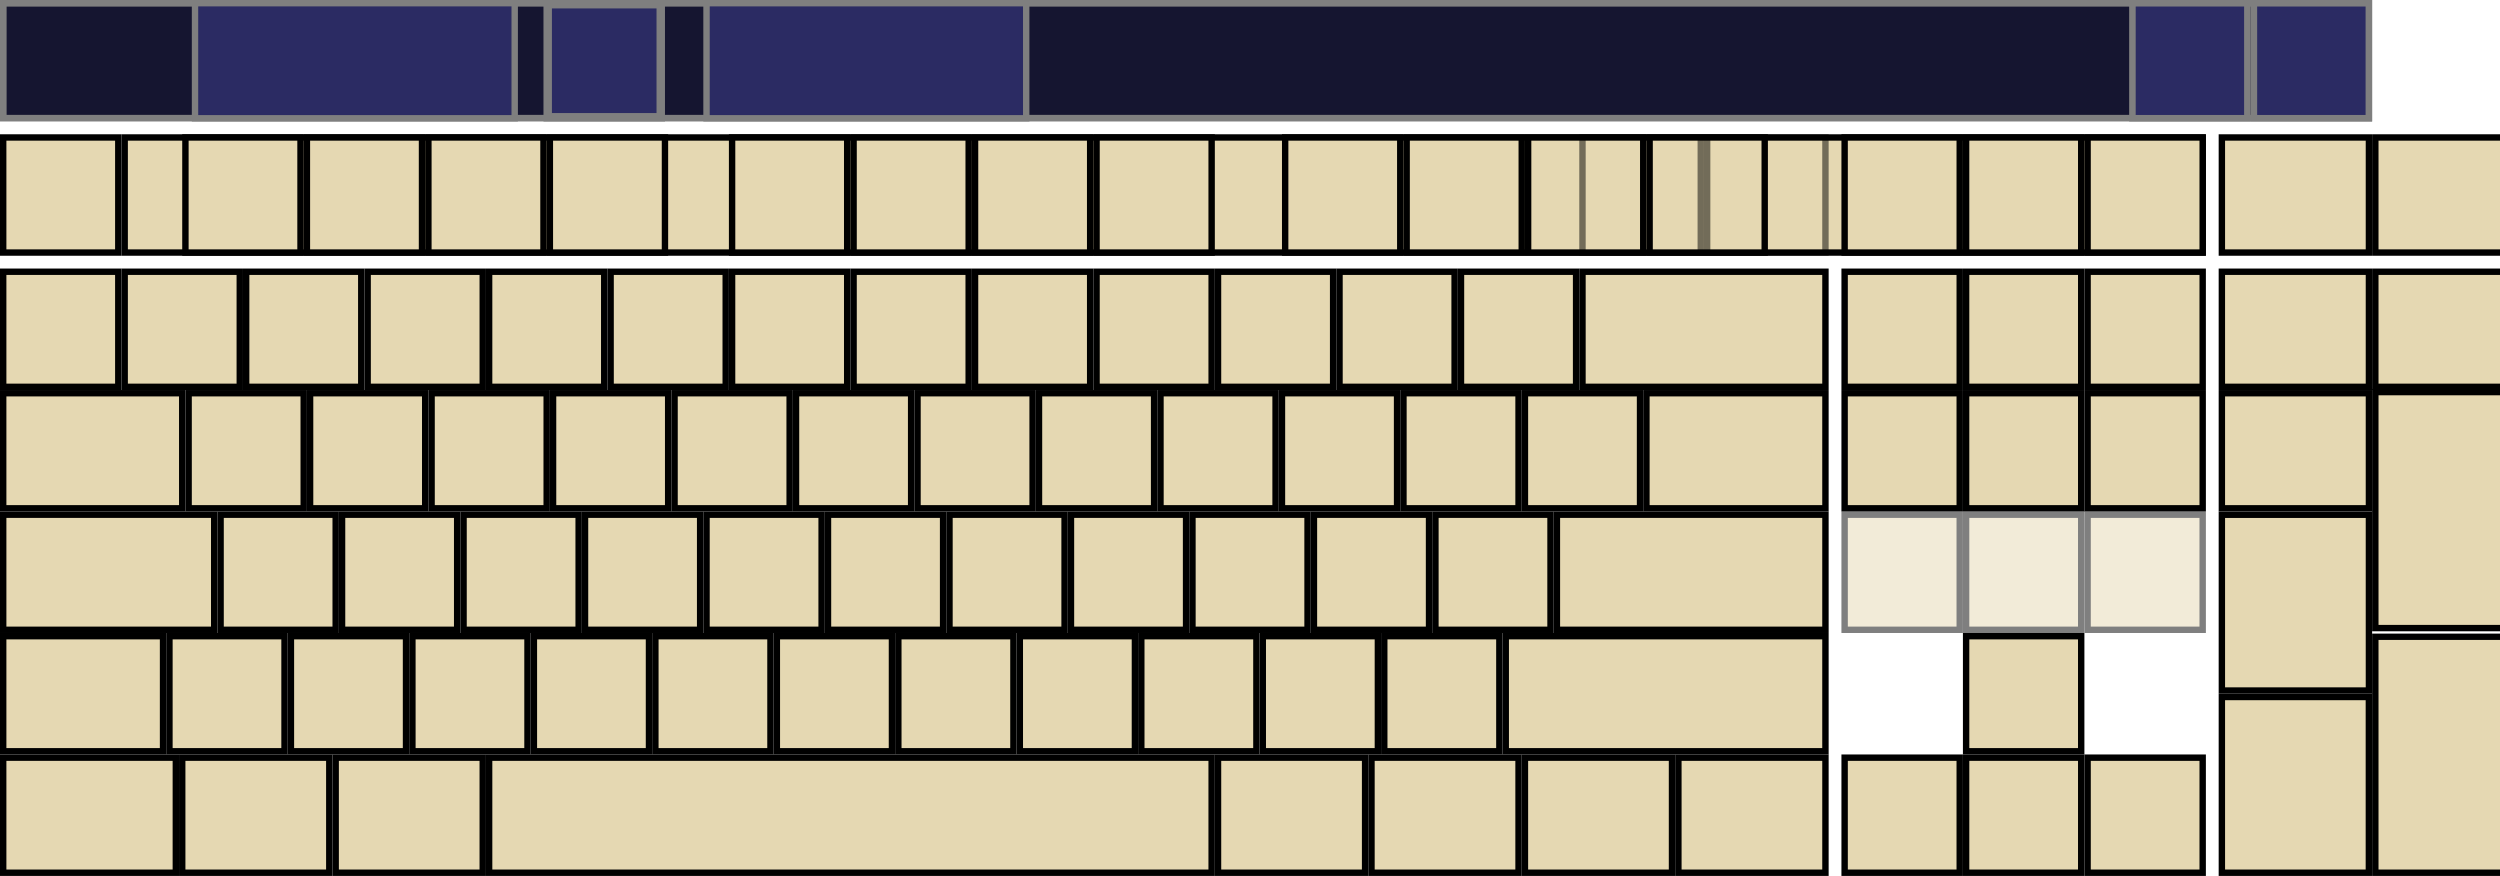 <?xml version="1.0" encoding="UTF-8" standalone="no"?>
<svg
   xmlns:dc="http://purl.org/dc/elements/1.1/"
   xmlns:cc="http://creativecommons.org/ns#"
   xmlns:rdf="http://www.w3.org/1999/02/22-rdf-syntax-ns#"
   xmlns:svg="http://www.w3.org/2000/svg"
   xmlns="http://www.w3.org/2000/svg"
   xmlns:sodipodi="http://sodipodi.sourceforge.net/DTD/sodipodi-0.dtd"
   xmlns:inkscape="http://www.inkscape.org/namespaces/inkscape"
   id="full-alpha"
   height="137"
   width="391"
   version="1.0"
   enable-background="new"
   inkscape:version="0.48.4 r9939"
   sodipodi:docname="Full Keyboard-Alpha.svg">
  <sodipodi:namedview
     pagecolor="#ffffff"
     bordercolor="#666666"
     borderopacity="1"
     objecttolerance="10"
     gridtolerance="10"
     guidetolerance="10"
     inkscape:pageopacity="0"
     inkscape:pageshadow="2"
     inkscape:window-width="1215"
     inkscape:window-height="1000"
     id="namedview3396"
     showgrid="false"
     inkscape:snap-bbox="true"
     inkscape:bbox-nodes="true"
     inkscape:zoom="2.1892583"
     inkscape:cx="206.10338"
     inkscape:cy="113.25941"
     inkscape:window-x="65"
     inkscape:window-y="24"
     inkscape:window-maximized="1"
     inkscape:current-layer="full-alpha" />
  <defs
     id="defs4958">
    <filter
       id="filter3145">
      <feBlend
         id="feBlend3147"
         in2="BackgroundImage"
         mode="darken" />
    </filter>
  </defs>
  <rect
     id="wordlist"
     height="17.965"
     width="369.965"
     y="0.517"
     x="0.517"
     style="fill:#151530;stroke:#7f7f7f;stroke-width:1.035" />
  <rect
     id="inputline"
     style="stroke:#000;fill:#e5d8b2"
     height="18"
     width="325.0"
     y="21.5"
     x="19.5" />
  <rect
     id="RALT"
     height="18"
     width="23"
     stroke="#000"
     y="118.5"
     x="190.5"
     fill="#e5d8b2" />
  <rect
     id="AB01"
     height="18"
     width="18"
     stroke="#000"
     y="99.5"
     x="45.5"
     fill="#e5d8b2" />
  <rect
     id="AE02"
     height="18"
     width="18"
     stroke="#000"
     y="42.5"
     x="38.5"
     fill="#e5d8b2" />
  <rect
     id="AE03"
     height="18"
     width="18"
     stroke="#000"
     y="42.5"
     x="57.5"
     fill="#e5d8b2" />
  <rect
     id="AD09"
     height="18"
     width="18"
     stroke="#000"
     y="61.5"
     x="181.5"
     fill="#e5d8b2" />
  <rect
     id="AE01"
     height="18"
     width="18"
     stroke="#000"
     y="42.5"
     x="19.5"
     fill="#e5d8b2" />
  <rect
     id="AE06"
     height="18"
     width="18"
     stroke="#000"
     y="42.5"
     x="114.5"
     fill="#e5d8b2" />
  <rect
     id="AE07"
     height="18"
     width="18"
     stroke="#000"
     y="42.5"
     x="133.5"
     fill="#e5d8b2" />
  <rect
     id="AE04"
     height="18"
     width="18"
     stroke="#000"
     y="42.5"
     x="76.5"
     fill="#e5d8b2" />
  <rect
     id="AE05"
     height="18"
     width="18"
     stroke="#000"
     y="42.5"
     x="95.5"
     fill="#e5d8b2" />
  <rect
     id="AD03"
     height="18"
     width="18"
     stroke="#000"
     y="61.5"
     x="67.5"
     fill="#e5d8b2" />
  <rect
     id="AD02"
     height="18"
     width="18"
     stroke="#000"
     y="61.5"
     x="48.5"
     fill="#e5d8b2" />
  <rect
     id="AD01"
     height="18"
     width="18"
     stroke="#000"
     y="61.5"
     x="29.5"
     fill="#e5d8b2" />
  <rect
     id="AE09"
     height="18"
     width="18"
     stroke="#000"
     y="42.5"
     x="171.5"
     fill="#e5d8b2" />
  <rect
     id="AD07"
     height="18"
     width="18"
     stroke="#000"
     y="61.5"
     x="143.5"
     fill="#e5d8b2" />
  <rect
     id="AD06"
     height="18"
     width="18"
     stroke="#000"
     y="61.5"
     x="124.5"
     fill="#e5d8b2" />
  <rect
     id="AD05"
     height="18"
     width="18"
     stroke="#000"
     y="61.5"
     x="105.5"
     fill="#e5d8b2" />
  <rect
     id="AD04"
     height="18"
     width="18"
     stroke="#000"
     y="61.5"
     x="86.5"
     fill="#e5d8b2" />
  <rect
     id="AB10"
     height="18"
     width="18"
     stroke="#000"
     y="99.5"
     x="216.5"
     fill="#e5d8b2" />
  <rect
     id="AC11"
     height="18"
     width="18"
     stroke="#000"
     y="80.5"
     x="224.5"
     fill="#e5d8b2" />
  <rect
     id="AC10"
     height="18"
     width="18"
     stroke="#000"
     y="80.5"
     x="205.5"
     fill="#e5d8b2" />
  <rect
     id="RCTL"
     height="18"
     width="23"
     stroke="#000"
     y="118.5"
     x="262.5"
     fill="#e5d8b2" />
  <rect
     id="LCTL"
     height="18"
     width="27"
     stroke="#000"
     y="118.5"
     x=".5"
     fill="#e5d8b2" />
  <rect
     id="TAB"
     height="18"
     width="28"
     stroke="#000"
     y="61.5"
     x=".5"
     fill="#e5d8b2" />
  <rect
     id="LALT"
     height="18"
     width="23"
     stroke="#000"
     y="118.5"
     x="52.5"
     fill="#e5d8b2" />
  <rect
     id="TLDE"
     height="18"
     width="18"
     stroke="#000"
     y="42.5"
     x=".5"
     fill="#e5d8b2" />
  <rect
     id="LSGT"
     height="18"
     width="18"
     stroke="#000"
     y="99.5"
     x="26.5"
     fill="#e5d8b2" />
  <rect
     id="LFSH"
     height="18"
     width="25"
     stroke="#000"
     y="99.5"
     x=".5"
     fill="#e5d8b2" />
  <rect
     id="BKSP"
     height="18"
     width="38"
     stroke="#000"
     y="42.5"
     x="247.5"
     fill="#e5d8b2" />
  <rect
     id="CAPS"
     height="18"
     width="33"
     stroke="#000"
     y="80.5"
     x=".5"
     fill="#e5d8b2" />
  <rect
     id="BKSL"
     height="18"
     width="28"
     stroke="#000"
     y="61.5"
     x="257.5"
     fill="#e5d8b2" />
  <rect
     id="RTRN"
     height="18"
     width="42"
     stroke="#000"
     y="80.5"
     x="243.5"
     fill="#e5d8b2" />
  <rect
     id="MENU"
     height="18"
     width="23"
     stroke="#000"
     y="118.5"
     x="238.5"
     fill="#e5d8b2" />
  <rect
     id="AD10"
     height="18"
     width="18"
     stroke="#000"
     y="61.5"
     x="200.5"
     fill="#e5d8b2" />
  <rect
     id="AD11"
     height="18"
     width="18"
     stroke="#000"
     y="61.5"
     x="219.5"
     fill="#e5d8b2" />
  <rect
     id="AD12"
     height="18"
     width="18"
     stroke="#000"
     y="61.5"
     x="238.5"
     fill="#e5d8b2" />
  <rect
     id="AB08"
     height="18"
     width="18"
     stroke="#000"
     y="99.5"
     x="178.5"
     fill="#e5d8b2" />
  <rect
     id="AE11"
     height="18"
     width="18"
     stroke="#000"
     y="42.5"
     x="209.5"
     fill="#e5d8b2" />
  <rect
     id="AE10"
     height="18"
     width="18"
     stroke="#000"
     y="42.5"
     x="190.5"
     fill="#e5d8b2" />
  <rect
     id="AE12"
     height="18"
     width="18"
     stroke="#000"
     y="42.5"
     x="228.5"
     fill="#e5d8b2" />
  <rect
     id="AC04"
     height="18"
     width="18"
     stroke="#000"
     y="80.5"
     x="91.5"
     fill="#e5d8b2" />
  <rect
     id="AC05"
     height="18"
     width="18"
     stroke="#000"
     y="80.5"
     x="110.5"
     fill="#e5d8b2" />
  <rect
     id="AC06"
     height="18"
     width="18"
     stroke="#000"
     y="80.5"
     x="129.5"
     fill="#e5d8b2" />
  <rect
     id="AC07"
     height="18"
     width="18"
     stroke="#000"
     y="80.5"
     x="148.5"
     fill="#e5d8b2" />
  <rect
     id="AB09"
     height="18"
     width="18"
     stroke="#000"
     y="99.5"
     x="197.5"
     fill="#e5d8b2" />
  <rect
     id="AC01"
     height="18"
     width="18"
     stroke="#000"
     y="80.5"
     x="34.5"
     fill="#e5d8b2" />
  <rect
     id="AC02"
     height="18"
     width="18"
     stroke="#000"
     y="80.5"
     x="53.5"
     fill="#e5d8b2" />
  <rect
     id="AC03"
     height="18"
     width="18"
     stroke="#000"
     y="80.5"
     x="72.5"
     fill="#e5d8b2" />
  <rect
     id="AB05"
     height="18"
     width="18"
     stroke="#000"
     y="99.5"
     x="121.5"
     fill="#e5d8b2" />
  <rect
     id="AB04"
     height="18"
     width="18"
     stroke="#000"
     y="99.5"
     x="102.5"
     fill="#e5d8b2" />
  <rect
     id="AE08"
     height="18"
     width="18"
     stroke="#000"
     y="42.5"
     x="152.5"
     fill="#e5d8b2" />
  <rect
     id="AB06"
     height="18"
     width="18"
     stroke="#000"
     y="99.5"
     x="140.5"
     fill="#e5d8b2" />
  <rect
     id="AC08"
     height="18"
     width="18"
     stroke="#000"
     y="80.5"
     x="167.5"
     fill="#e5d8b2" />
  <rect
     id="AC09"
     height="18"
     width="18"
     stroke="#000"
     y="80.5"
     x="186.5"
     fill="#e5d8b2" />
  <rect
     id="AB03"
     height="18"
     width="18"
     stroke="#000"
     y="99.5"
     x="83.5"
     fill="#e5d8b2" />
  <rect
     id="AB02"
     height="18"
     width="18"
     stroke="#000"
     y="99.5"
     x="64.5"
     fill="#e5d8b2" />
  <rect
     id="AD08"
     height="18"
     width="18"
     stroke="#000"
     y="61.5"
     x="162.5"
     fill="#e5d8b2" />
  <rect
     id="RWIN"
     height="18"
     width="23"
     stroke="#000"
     y="118.5"
     x="214.5"
     fill="#e5d8b2" />
  <rect
     id="SPCE"
     height="18"
     width="113"
     stroke="#000"
     y="118.5"
     x="76.5"
     fill="#e5d8b2" />
  <rect
     id="RTSH"
     height="18"
     width="50"
     stroke="#000"
     y="99.5"
     x="235.5"
     fill="#e5d8b2" />
  <rect
     id="LWIN"
     height="18"
     width="23"
     stroke="#000"
     y="118.5"
     x="28.5"
     fill="#e5d8b2" />
  <rect
     id="AB07"
     height="18"
     width="18"
     stroke="#000"
     y="99.5"
     x="159.5"
     fill="#e5d8b2" />
  <rect
     id="INS"
     height="18"
     width="18"
     stroke="#000"
     y="42.5"
     x="288.5"
     fill="#e5d8b2" />
  <rect
     id="HOME"
     height="18"
     width="18"
     stroke="#000"
     y="42.5"
     x="307.5"
     fill="#e5d8b2" />
  <rect
     id="DELE"
     height="18"
     width="18"
     stroke="#000"
     y="61.5"
     x="288.5"
     fill="#e5d8b2" />
  <rect
     id="END"
     height="18"
     width="18"
     stroke="#000"
     y="61.5"
     x="307.5"
     fill="#e5d8b2" />
  <rect
     id="PGUP"
     height="18"
     width="18"
     stroke="#000"
     y="42.5"
     x="326.5"
     fill="#e5d8b2" />
  <rect
     id="PGDN"
     height="18"
     width="18"
     stroke="#000"
     y="61.5"
     x="326.5"
     fill="#e5d8b2" />
  <rect
     id="UP"
     height="18"
     width="18"
     stroke="#000"
     y="99.5"
     x="307.5"
     fill="#e5d8b2" />
  <rect
     id="DOWN"
     height="18"
     width="18"
     stroke="#000"
     y="118.5"
     x="307.5"
     fill="#e5d8b2" />
  <rect
     id="LEFT"
     height="18"
     width="18"
     stroke="#000"
     y="118.5"
     x="288.5"
     fill="#e5d8b2" />
  <rect
     id="RGHT"
     height="18"
     width="18"
     stroke="#000"
     y="118.5"
     x="326.5"
     fill="#e5d8b2" />
  <rect
     id="F10"
     style="stroke:#000;fill:#e5d8b2"
     height="18"
     width="18"
     y="21.5"
     x="220" />
  <rect
     id="F3"
     style="stroke:#000;fill:#e5d8b2"
     height="18"
     width="18"
     y="21.5"
     x="67" />
  <rect
     id="F2"
     style="stroke:#000;fill:#e5d8b2"
     height="18"
     width="18"
     y="21.5"
     x="48" />
  <rect
     id="ESC"
     height="18"
     width="18"
     stroke="#000"
     y="21.5"
     x=".5"
     fill="#e5d8b2" />
  <rect
     id="F12"
     style="stroke:#000;fill:#e5d8b2"
     height="18"
     width="18"
     y="21.5"
     x="258" />
  <rect
     id="F11"
     style="stroke:#000;fill:#e5d8b2"
     height="18"
     width="18"
     y="21.5"
     x="239" />
  <rect
     id="F9"
     style="stroke:#000;fill:#e5d8b2"
     height="18"
     width="18"
     y="21.5"
     x="201" />
  <rect
     id="F6"
     style="stroke:#000;fill:#e5d8b2"
     height="18"
     width="18"
     y="21.5"
     x="133.5" />
  <rect
     id="F7"
     style="stroke:#000;fill:#e5d8b2"
     height="18"
     width="18"
     y="21.5"
     x="152.5" />
  <rect
     id="F1"
     style="stroke:#000;fill:#e5d8b2"
     height="18"
     width="18"
     y="21.5"
     x="29" />
  <rect
     id="F4"
     style="stroke:#000;fill:#e5d8b2"
     height="18"
     width="18"
     y="21.5"
     x="86" />
  <rect
     id="F8"
     style="stroke:#000;fill:#e5d8b2"
     height="18"
     width="18"
     y="21.5"
     x="171.5" />
  <rect
     id="F5"
     style="stroke:#000;fill:#e5d8b2"
     height="18"
     width="18"
     y="21.5"
     x="114.5" />
  <rect
     id="Prnt"
     height="18"
     width="18"
     stroke="#000"
     y="21.5"
     x="288.5"
     fill="#e5d8b2" />
  <rect
     id="Scroll"
     height="18"
     width="18"
     stroke="#000"
     y="21.5"
     x="307.5"
     fill="#e5d8b2" />
  <rect
     id="Pause"
     height="18"
     width="18"
     stroke="#000"
     y="21.5"
     x="326.5"
     fill="#e5d8b2" />
  <rect
     id="hide"
     height="18"
     width="23"
     y="21.5"
     x="347.5"
     style="fill:#e5d8b2;stroke:#000000" />
  <rect
     id="move"
     height="18"
     width="23"
     y="42.5"
     x="347.5"
     style="fill:#e5d8b2;stroke:#000000" />
  <rect
     id="showclick"
     height="18"
     width="23"
     y="61.5"
     x="347.5"
     style="fill:#e5d8b2;stroke:#000000" />
  <rect
     id="layer0"
     style="fill:#e5d8b2;stroke:#000000;stroke-width:1"
     height="27.491"
     width="23"
     y="80.509"
     x="347.5" />
  <rect
     id="layer1"
     style="fill:#e5d8b2;stroke:#000000;stroke-width:1"
     height="27.491"
     width="22.991"
     y="109.009"
     x="347.5" />
  <g
     id="click_helper_group"
     style="opacity:.5;filter:url(#filter3145)"
     inkscape:label="#layer2">
    <rect
       id="middleclick"
       style="stroke:#000;fill:#e5d8b2"
       height="18"
       width="18.5"
       y="21.5"
       x="247.5" />
    <rect
       id="secondaryclick"
       style="stroke:#000;fill:#e5d8b2"
       height="18"
       width="18.5"
       y="21.5"
       x="267" />
    <rect
       id="doubleclick"
       style="stroke:#000;fill:#e5d8b2"
       height="18"
       width="18"
       y="80.5"
       x="288.5" />
    <rect
       id="dragclick"
       style="stroke:#000;fill:#e5d8b2"
       height="18"
       width="18"
       y="80.5"
       x="307.5" />
    <rect
       id="hoverclick"
       style="stroke:#000;fill:#e5d8b2"
       height="18"
       width="18"
       y="80.5"
       x="326.5" />
  </g>
  <rect
     id="prediction"
     height="18"
     width="50"
     y="0.5"
     x="30.5"
     style="color:#000000;fill:#2b2b63;fill-opacity:1;fill-rule:nonzero;stroke:#7f7f7f;stroke-width:1;stroke-linecap:butt;stroke-linejoin:miter;stroke-miterlimit:4;stroke-opacity:1;stroke-dasharray:none;stroke-dashoffset:0;marker:none;visibility:visible;display:inline;overflow:visible;enable-background:accumulate" />
  <rect
     id="correction"
     height="18"
     width="50"
     y="0.5"
     x="110.5"
     style="color:#000000;fill:#2b2b63;fill-opacity:1;fill-rule:nonzero;stroke:#7f7f7f;stroke-width:1;stroke-linecap:butt;stroke-linejoin:miter;stroke-miterlimit:4;stroke-opacity:1;stroke-dasharray:none;stroke-dashoffset:0;marker:none;visibility:visible;display:inline;overflow:visible;enable-background:accumulate" />
  <rect
     id="expand-corrections"
     height="17.682"
     width="17.682"
     y="0.659"
     x="85.659"
     style="fill:#2b2b63;stroke:#7f7f7f;stroke-width:1.318" />
  <rect
     style="fill:#2b2b63;stroke:#7f7f7f;stroke-width:1.02"
     x="352.51"
     y="0.51"
     width="17.98"
     height="17.98"
     id="hide.wordlist"
     inkscape:label="" />
  <rect
     id="move.wordlist"
     height="18"
     width="23"
     y="21.5"
     x="371.5"
     style="fill:#e5d8b2;stroke:#000000"
     inkscape:label="" />
  <rect
     id="showclick.wordlist"
     height="18"
     width="23"
     y="42.5"
     x="371.5"
     style="fill:#e5d8b2;stroke:#000000"
     inkscape:label="" />
  <rect
     x="371.5"
     y="61.324"
     width="23"
     height="36.91"
     style="fill:#e5d8b2;stroke:#000000;stroke-width:1"
     id="layer0.wordlist"
     inkscape:label="" />
  <rect
     x="371.5"
     y="99.59"
     width="23"
     height="36.91"
     style="fill:#e5d8b2;stroke:#000000;stroke-width:1"
     id="layer1.wordlist"
     inkscape:label="" />
  <rect
     inkscape:label=""
     id="language.wordlist"
     height="17.98"
     width="17.98"
     y="0.51"
     x="333.51"
     style="fill:#2b2b63;stroke:#7f7f7f;stroke-width:1.02" />
</svg>
